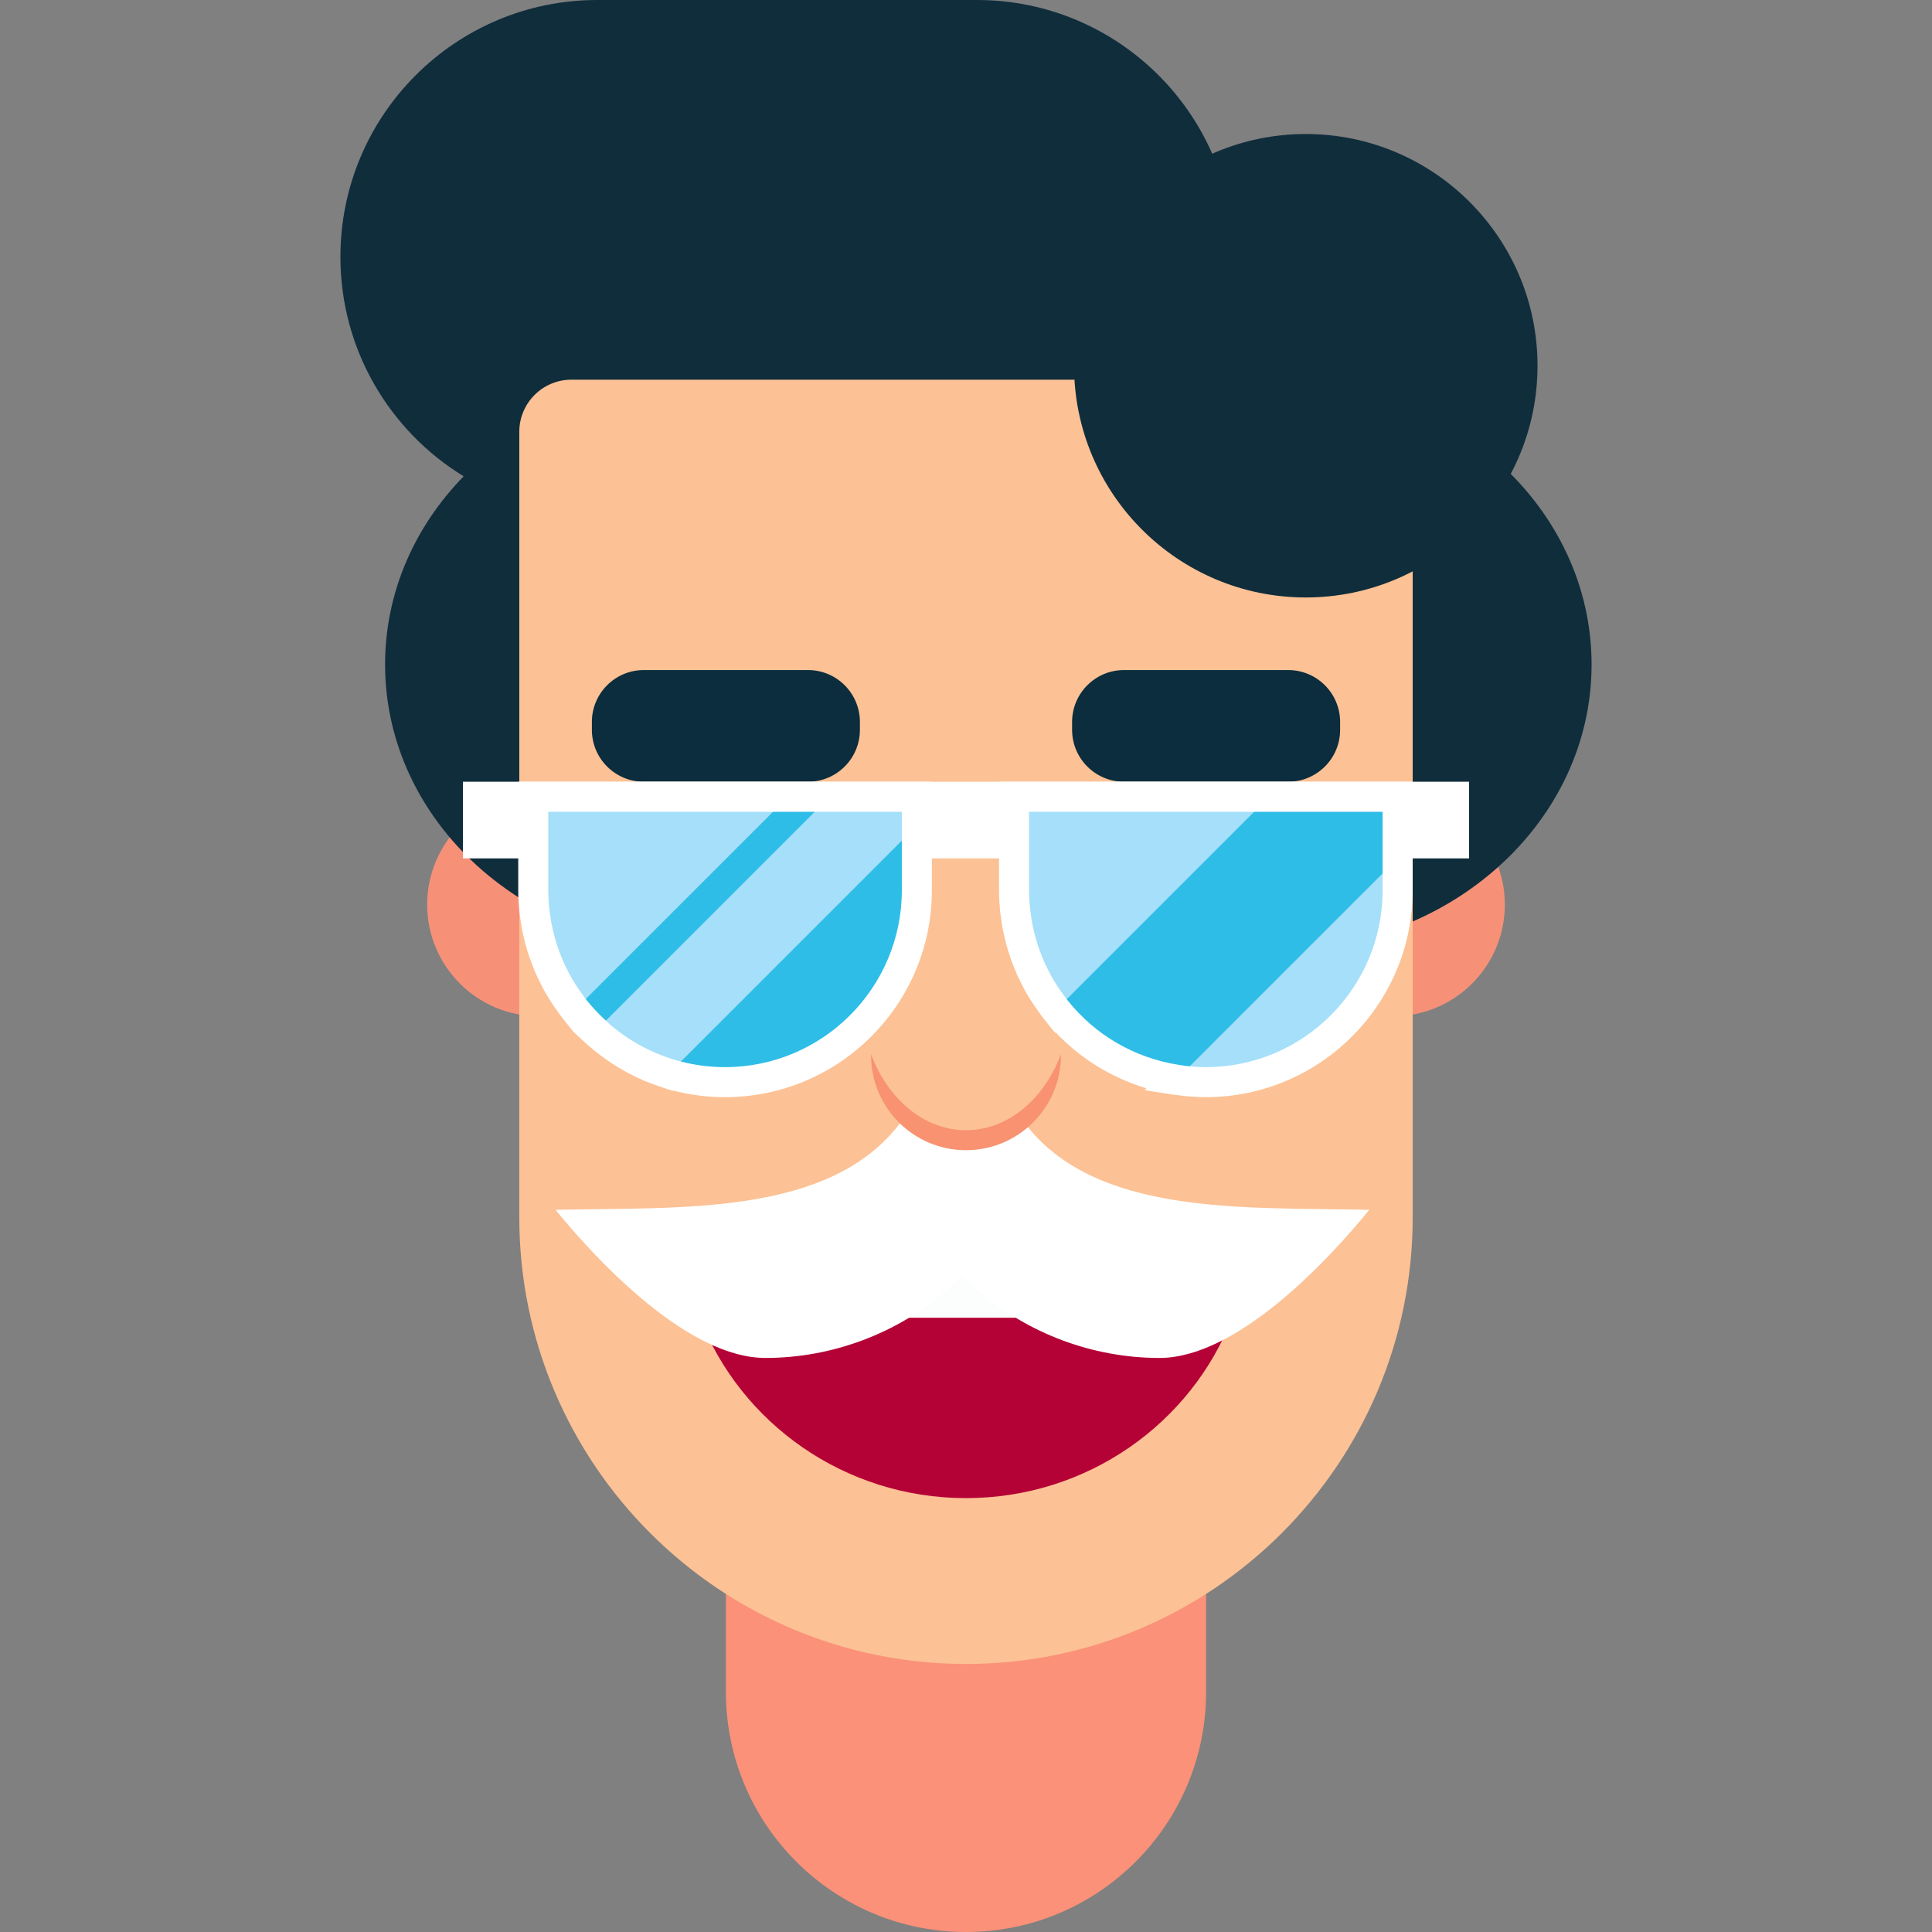 <?xml version="1.0" standalone="no"?><!-- Generator: Gravit.io --><svg xmlns="http://www.w3.org/2000/svg" xmlns:xlink="http://www.w3.org/1999/xlink" style="isolation:isolate" viewBox="0 0 313 313" width="313" height="313"><rect x="0" y="0" width="313" height="313" fill="#808080" stroke="none"/><defs><clipPath id="_clipPath_6QKYjtXZ5B3DjYKcfjIb3g6GOJhtObeb"><rect width="313" height="313"/></clipPath></defs><g clip-path="url(#_clipPath_6QKYjtXZ5B3DjYKcfjIb3g6GOJhtObeb)"><g id="head"><g id="neck"><path d="M 156.5 211.682 L 156.5 211.682 C 177.969 211.682 195.399 229.112 195.399 250.581 L 195.399 274.101 C 195.399 295.57 177.969 313 156.5 313 L 156.5 313 C 135.031 313 117.601 295.57 117.601 274.101 L 117.601 250.581 C 117.601 229.112 135.031 211.682 156.5 211.682 Z" style="stroke:none;fill:#FA9178;stroke-miterlimit:10;"/></g><g id="eyes"><g id="ears"><path d=" M 207.611 146.549 C 207.611 136.564 215.718 128.457 225.704 128.457 C 235.689 128.457 243.796 136.564 243.796 146.549 C 243.796 156.535 235.689 164.642 225.704 164.642 C 215.718 164.642 207.611 156.535 207.611 146.549 Z  M 69.204 146.549 C 69.204 136.564 77.311 128.457 87.296 128.457 C 97.282 128.457 105.389 136.564 105.389 146.549 C 105.389 156.535 97.282 164.642 87.296 164.642 C 77.311 164.642 69.204 156.535 69.204 146.549 Z " fill-rule="evenodd" fill="rgb(246,145,120)"/></g></g><g id="hair"><path d=" M 194.825 61.514 C 198.054 55.601 199.89 48.82 199.89 41.613 C 199.89 18.646 181.244 0 158.277 0 L 96.763 0 C 73.796 0 55.15 18.646 55.15 41.613 C 55.15 56.655 63.149 69.844 75.115 77.165 C 67.191 85.29 62.387 95.966 62.387 107.65 C 62.387 133.113 85.203 153.786 113.305 153.786 L 206.932 153.786 C 235.034 153.786 257.85 133.113 257.85 107.65 C 257.85 82.187 235.034 61.514 206.932 61.514 L 194.825 61.514 Z " fill="rgb(16,45,60)"/></g><g id="head"><path d="M 92.572 61.514 L 218.343 61.514 C 224.153 61.514 228.87 66.231 228.87 72.042 L 228.87 197.208 C 228.87 237.15 196.442 269.578 156.5 269.578 L 156.5 269.578 C 116.558 269.578 84.13 237.15 84.13 197.208 L 84.13 69.956 C 84.13 65.297 87.913 61.514 92.572 61.514 Z" style="stroke:none;fill:#FCC194;stroke-miterlimit:10;"/></g><g id="brows"><path d=" M 182.096 108.555 L 208.701 108.555 C 213.342 108.555 217.11 112.323 217.11 116.964 L 217.11 118.239 C 217.11 122.88 213.342 126.647 208.701 126.647 L 182.096 126.647 C 177.456 126.647 173.688 122.88 173.688 118.239 L 173.688 116.964 C 173.688 112.323 177.456 108.555 182.096 108.555 Z  M 104.299 108.555 L 130.904 108.555 C 135.544 108.555 139.312 112.323 139.312 116.964 L 139.312 118.239 C 139.312 122.88 135.544 126.647 130.904 126.647 L 104.299 126.647 C 99.658 126.647 95.89 122.88 95.89 118.239 L 95.89 116.964 C 95.89 112.323 99.658 108.555 104.299 108.555 Z " fill-rule="evenodd" fill="rgb(11,45,61)"/></g><g id="mouth"><path d=" M 199.622 213.491 C 201.569 208.473 202.636 203.029 202.636 197.342 L 110.364 197.342 C 110.364 203.029 111.431 208.473 113.378 213.491 L 199.622 213.491 Z " fill="rgb(252,254,253)"/><path d=" M 199.622 213.491 C 192.997 230.565 176.179 242.706 156.5 242.706 C 136.821 242.706 120.003 230.565 113.378 213.491 L 199.622 213.491 Z " fill="rgb(180,1,54)"/></g><g id="facial-hair"><path d=" M 155.858 184.94 C 160.96 184.938 166.047 181.747 166.047 182 C 166.047 203.801 145.801 220 124 220 C 111.684 220 97.224 204.866 90 196 C 110.291 195.549 134.285 197.058 145.795 182 C 146.835 182.115 151.352 184.942 155.858 184.94 Z " fill="rgb(255,255,255)"/><path d=" M 155.984 184.94 C 150.882 184.938 145.795 181.747 145.795 182 C 145.795 203.801 166.041 220 187.842 220 C 200.158 220 214.618 204.866 221.842 196 C 201.551 195.549 177.557 197.058 166.047 182 C 165.007 182.115 160.49 184.942 155.984 184.94 Z " fill="rgb(255,255,255)"/></g><g id="nose"><path d=" M 141.124 170.808 C 141.122 170.86 141.121 170.912 141.121 170.965 C 141.121 179.452 148.012 186.343 156.5 186.343 C 164.988 186.343 171.879 179.452 171.879 170.965 C 171.879 170.912 171.878 170.86 171.876 170.808 C 169.152 178.074 163.288 183.106 156.5 183.106 C 149.712 183.106 143.848 178.074 141.124 170.808 Z " fill="rgb(248,146,113)"/></g><g id="eyes"><path d=" M 177.306 148.358 C 177.306 138.373 185.413 130.266 195.399 130.266 C 205.384 130.266 213.491 138.373 213.491 148.358 C 213.491 158.344 205.384 166.451 195.399 166.451 C 185.413 166.451 177.306 158.344 177.306 148.358 Z  M 99.509 148.358 C 99.509 138.373 107.616 130.266 117.601 130.266 C 127.587 130.266 135.694 138.373 135.694 148.358 C 135.694 158.344 127.587 166.451 117.601 166.451 C 107.616 166.451 99.509 158.344 99.509 148.358 Z " fill-rule="evenodd" fill="rgb(252,254,253)"/><path d=" M 191.78 148.358 C 191.78 146.361 193.402 144.74 195.399 144.74 C 197.396 144.74 199.017 146.361 199.017 148.358 C 199.017 150.355 197.396 151.977 195.399 151.977 C 193.402 151.977 191.78 150.355 191.78 148.358 Z  M 113.983 148.358 C 113.983 146.361 115.604 144.74 117.601 144.74 C 119.598 144.74 121.22 146.361 121.22 148.358 C 121.22 150.355 119.598 151.977 117.601 151.977 C 115.604 151.977 113.983 150.355 113.983 148.358 Z " fill-rule="evenodd" fill="rgb(11,45,61)"/></g><g id="glasses"><path d=" M 238 139.066 L 75 139.066 L 75 126.647 L 238 126.647 L 238 139.066 Z " fill="rgb(255,255,255)"/><path d=" M 86.393 129.084 L 86.393 144.246 C 86.393 161.407 100.301 175.319 117.466 175.319 C 134.624 175.319 148.537 161.407 148.537 144.246 L 148.537 129.084 L 86.393 129.084 Z " fill="rgb(46,189,231)"/><path d=" M 164.282 129.084 L 164.282 144.246 C 164.282 161.407 178.191 175.319 195.355 175.319 C 212.514 175.319 226.426 161.407 226.426 144.246 L 226.426 129.084 L 164.282 129.084 Z " fill="rgb(46,189,231)"/><path d=" M 86.393 129.084 L 86.393 144.246 C 86.393 151.562 88.927 158.284 93.16 163.593 L 127.671 129.084 L 86.393 129.084 Z " fill="rgb(165,223,249)"/><path d=" M 148.537 129.084 L 134.427 129.084 L 96.413 167.098 C 99.787 170.207 103.847 172.576 108.34 173.955 L 148.537 133.76 L 148.537 129.084 Z " fill="rgb(165,223,249)"/><path d=" M 164.282 129.084 L 164.282 144.246 C 164.282 151.577 166.826 158.314 171.069 163.626 L 205.615 129.084 L 164.282 129.084 Z " fill="rgb(165,223,249)"/><path d=" M 226.426 144.245 L 226.426 139.067 L 190.545 174.951 C 192.113 175.189 193.719 175.32 195.355 175.32 C 212.515 175.32 226.426 161.408 226.426 144.245 Z " fill="rgb(165,223,249)"/><path d=" M 108.962 171.599 L 109.055 171.626 C 111.786 172.465 114.611 172.885 117.465 172.885 C 133.258 172.885 146.104 160.037 146.104 144.244 L 146.104 131.519 L 88.823 131.519 L 88.823 144.244 C 88.823 145.096 88.867 145.995 88.962 146.981 C 88.983 147.15 89.003 147.321 89.029 147.489 L 89.082 147.877 C 89.157 148.471 89.239 149.056 89.351 149.636 C 89.408 149.946 89.477 150.252 89.552 150.554 C 89.697 151.192 89.826 151.702 89.967 152.203 C 90.078 152.569 90.186 152.929 90.305 153.28 C 90.461 153.754 90.637 154.224 90.818 154.692 L 90.888 154.864 C 91.002 155.162 91.119 155.46 91.245 155.744 C 91.448 156.204 91.668 156.646 91.892 157.092 L 92.085 157.474 C 92.181 157.677 92.278 157.879 92.391 158.078 C 92.705 158.648 93.049 159.189 93.395 159.731 C 93.686 160.18 93.994 160.616 94.309 161.044 L 94.567 161.404 C 94.641 161.513 94.717 161.618 94.794 161.73 L 95.07 162.069 C 95.948 163.17 96.964 164.252 98.086 165.286 L 98.993 166.121 C 99.033 166.154 99.067 166.183 99.1 166.214 L 99.379 166.441 C 99.961 166.92 100.563 167.361 101.176 167.786 L 101.62 168.096 C 102.259 168.526 102.915 168.917 103.583 169.287 L 104.085 169.559 C 104.769 169.926 105.473 170.266 106.191 170.575 L 106.582 170.73 C 107.305 171.029 108.036 171.299 108.78 171.539 L 108.962 171.599 Z  M 117.465 177.75 C 114.623 177.75 111.801 177.393 109.059 176.683 L 109.005 176.738 L 107.358 176.19 C 106.464 175.906 105.602 175.588 104.738 175.231 L 104.263 175.044 C 103.471 174.701 102.662 174.312 101.804 173.858 L 101.226 173.546 C 100.427 173.102 99.671 172.642 98.928 172.146 L 98.406 171.788 C 97.687 171.287 96.986 170.773 96.309 170.222 L 96.025 169.986 C 95.567 169.602 95.163 169.249 94.765 168.884 L 92.966 167.226 L 92.963 167.233 L 92.901 167.17 L 92.906 167.164 L 91.255 165.111 C 91.028 164.825 90.813 164.524 90.597 164.226 L 90.37 163.904 C 90.005 163.405 89.649 162.898 89.308 162.37 C 88.898 161.736 88.502 161.096 88.134 160.432 C 87.984 160.166 87.848 159.888 87.712 159.612 L 87.55 159.287 C 87.289 158.765 87.027 158.24 86.791 157.703 C 86.638 157.354 86.497 156.997 86.354 156.639 L 86.292 156.47 C 86.075 155.923 85.872 155.376 85.686 154.818 C 85.543 154.398 85.419 153.981 85.293 153.558 C 85.123 152.974 84.975 152.372 84.836 151.769 C 84.725 151.287 84.639 150.924 84.57 150.55 C 84.441 149.87 84.341 149.183 84.25 148.486 L 84.212 148.173 C 84.176 147.928 84.14 147.684 84.119 147.438 C 84.013 146.3 83.958 145.253 83.958 144.244 L 83.958 126.649 L 150.972 126.649 L 150.972 144.244 C 150.972 162.719 135.94 177.75 117.465 177.75 Z " fill="rgb(255,255,255)"/><path d=" M 191.894 172.656 L 192.174 172.689 C 192.353 172.713 192.529 172.739 192.711 172.749 C 193.693 172.84 194.557 172.885 195.354 172.885 C 211.143 172.885 223.993 160.038 223.993 144.245 L 223.993 131.519 L 166.713 131.519 L 166.713 144.245 C 166.713 145.099 166.755 145.999 166.853 146.982 C 166.867 147.156 166.894 147.33 166.918 147.5 L 166.968 147.874 C 167.042 148.474 167.128 149.061 167.238 149.636 C 167.295 149.95 167.367 150.254 167.436 150.559 C 167.586 151.198 167.713 151.709 167.86 152.215 C 167.963 152.572 168.075 152.933 168.19 153.283 C 168.352 153.761 168.528 154.233 168.71 154.696 L 168.77 154.856 C 168.889 155.159 169.008 155.46 169.134 155.756 C 169.335 156.209 169.561 156.651 169.788 157.101 L 169.972 157.473 C 170.075 157.679 170.175 157.886 170.287 158.091 C 170.575 158.617 170.9 159.127 171.224 159.631 C 171.532 160.11 171.854 160.577 172.188 161.034 L 172.444 161.389 C 172.527 161.51 172.613 161.628 172.699 161.747 L 172.981 162.097 C 177.469 167.717 183.851 171.412 190.949 172.512 L 191.894 172.656 Z  M 195.354 177.75 C 194.404 177.75 193.395 177.702 192.271 177.599 C 192.038 177.573 191.809 177.549 191.577 177.518 L 190.957 177.447 C 190.695 177.42 190.434 177.394 190.172 177.354 L 185.429 176.617 L 185.736 176.311 C 180.134 174.641 175.071 171.536 171.034 167.266 L 170.955 167.352 L 169.172 165.145 C 168.931 164.846 168.707 164.529 168.478 164.214 L 168.254 163.897 C 167.863 163.364 167.488 162.814 167.128 162.255 C 166.749 161.663 166.374 161.067 166.03 160.446 C 165.878 160.172 165.739 159.893 165.605 159.616 L 165.443 159.294 C 165.181 158.772 164.919 158.249 164.684 157.715 C 164.525 157.354 164.384 156.992 164.241 156.626 L 164.181 156.481 C 163.966 155.93 163.763 155.381 163.577 154.818 C 163.437 154.407 163.312 153.992 163.188 153.573 C 163.014 152.976 162.864 152.375 162.723 151.773 C 162.614 151.291 162.528 150.928 162.458 150.554 C 162.327 149.877 162.231 149.182 162.143 148.488 L 162.098 148.189 C 162.064 147.941 162.031 147.691 162.007 147.438 C 161.902 146.304 161.847 145.257 161.847 144.245 L 161.847 126.647 L 228.859 126.647 L 228.859 144.245 C 228.859 162.72 213.827 177.75 195.354 177.75 Z " fill="rgb(255,255,255)"/></g><g id="front hair"><path d=" M 174.007 59.253 C 174.007 38.533 190.829 21.711 211.549 21.711 C 232.269 21.711 249.091 38.533 249.091 59.253 C 249.091 79.973 232.269 96.795 211.549 96.795 C 190.829 96.795 174.007 79.973 174.007 59.253 Z " fill="rgb(16,45,60)"/></g></g></g></svg>